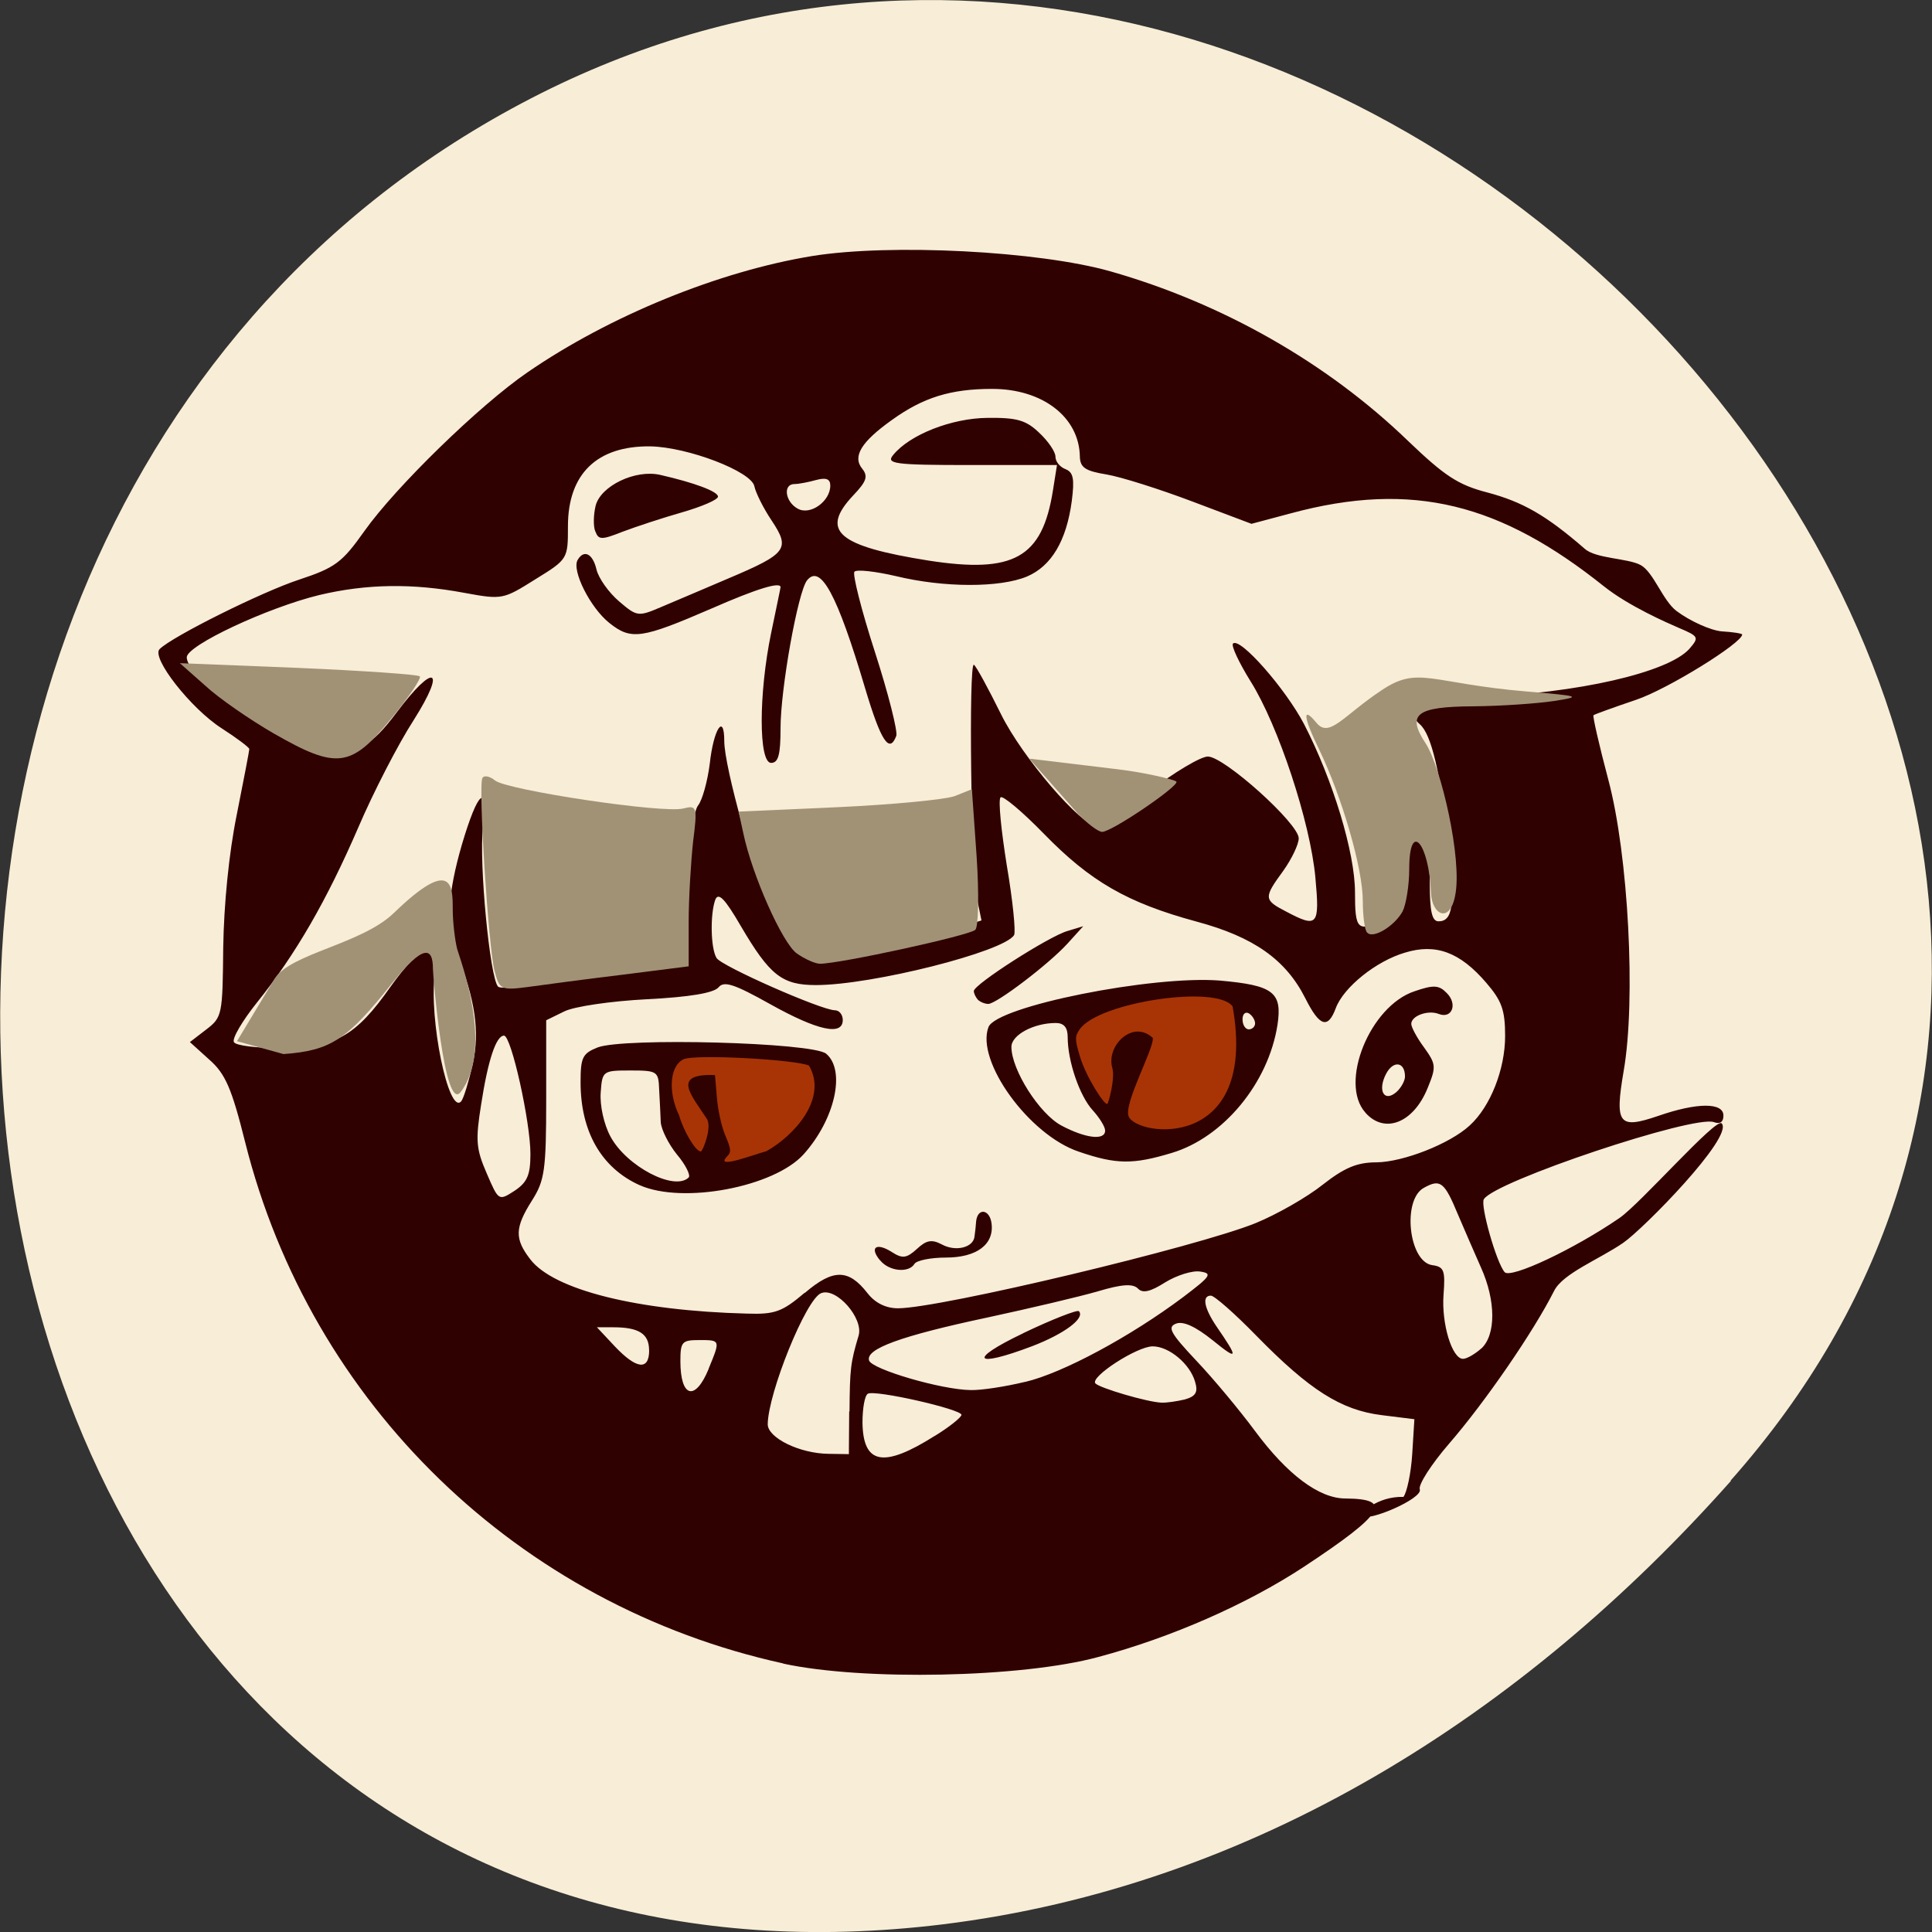 <svg xmlns="http://www.w3.org/2000/svg" viewBox="0 0 24 24"><rect x="0" y="0" width="24" height="24" fill="#333333" stroke="none"/><path d="m 21.496 18.395 c 7.918 -8.926 -4.57 -22.668 -15.02 -17.11 c -10.57 5.613 -7.754 24.2 5.227 22.621 c 3.863 -0.473 7.215 -2.598 9.801 -5.512" fill="#f8edd6"/><path d="m 9.73 20.664 c -3.289 -0.723 -5.867 -3.219 -6.684 -6.473 c -0.168 -0.672 -0.246 -0.852 -0.445 -1.027 l -0.242 -0.219 l 0.203 -0.156 c 0.199 -0.152 0.203 -0.184 0.211 -1.02 c 0.008 -0.527 0.07 -1.168 0.168 -1.648 c 0.086 -0.43 0.156 -0.797 0.156 -0.816 c 0 -0.02 -0.156 -0.137 -0.344 -0.258 c -0.383 -0.246 -0.879 -0.879 -0.77 -0.984 c 0.156 -0.156 1.27 -0.711 1.734 -0.863 c 0.449 -0.148 0.535 -0.215 0.809 -0.602 c 0.391 -0.551 1.43 -1.563 2.027 -1.973 c 1.016 -0.699 2.371 -1.254 3.539 -1.445 c 0.969 -0.156 2.809 -0.063 3.703 0.191 c 1.387 0.395 2.688 1.133 3.695 2.105 c 0.453 0.434 0.621 0.547 0.984 0.641 c 0.441 0.117 0.734 0.285 1.211 0.699 c 0.137 0.125 0.535 0.117 0.695 0.203 c 0.16 0.086 0.273 0.438 0.445 0.57 c 0.172 0.129 0.426 0.242 0.563 0.254 c 0.141 0.008 0.254 0.027 0.254 0.039 c 0 0.105 -0.926 0.68 -1.32 0.812 c -0.277 0.094 -0.516 0.18 -0.527 0.191 c -0.012 0.012 0.07 0.371 0.184 0.801 c 0.25 0.934 0.344 2.738 0.191 3.617 c -0.113 0.664 -0.063 0.727 0.43 0.559 c 0.484 -0.168 0.809 -0.168 0.809 -0.004 c 0 0.082 -0.043 0.109 -0.117 0.082 c -0.246 -0.094 -2.723 0.734 -2.859 0.957 c -0.047 0.074 0.156 0.789 0.258 0.906 c 0.074 0.086 0.863 -0.285 1.426 -0.672 c 0.262 -0.18 1.199 -1.25 1.27 -1.176 c 0.156 0.164 -0.977 1.316 -1.223 1.484 c -0.301 0.207 -0.75 0.379 -0.859 0.598 c -0.254 0.504 -0.855 1.379 -1.305 1.898 c -0.219 0.254 -0.383 0.508 -0.363 0.566 c 0.043 0.113 -0.645 0.41 -0.723 0.332 c -0.023 -0.027 0.188 -0.246 0.52 -0.238 c 0.043 -0.055 0.094 -0.293 0.109 -0.531 l 0.027 -0.434 l -0.41 -0.051 c -0.5 -0.063 -0.891 -0.309 -1.555 -0.988 c -0.266 -0.273 -0.52 -0.496 -0.563 -0.496 c -0.113 0 -0.086 0.152 0.07 0.383 c 0.277 0.402 0.27 0.43 -0.047 0.172 c -0.215 -0.172 -0.367 -0.242 -0.457 -0.207 c -0.109 0.043 -0.07 0.117 0.254 0.461 c 0.215 0.227 0.539 0.617 0.727 0.871 c 0.402 0.543 0.797 0.84 1.125 0.84 c 0.598 0.004 0.484 0.188 -0.516 0.848 c -0.707 0.465 -1.648 0.879 -2.555 1.121 c -0.949 0.258 -2.926 0.297 -3.914 0.082 m 1.883 -2.828 c 0.184 -0.113 0.328 -0.23 0.332 -0.262 c 0 -0.07 -1.082 -0.316 -1.164 -0.262 c -0.039 0.023 -0.066 0.184 -0.066 0.359 c 0.008 0.52 0.262 0.566 0.898 0.164 m -1.059 -0.305 c 0.004 -0.527 0.012 -0.602 0.113 -0.941 c 0.063 -0.215 -0.277 -0.602 -0.465 -0.527 c -0.188 0.07 -0.66 1.242 -0.664 1.629 c 0 0.168 0.395 0.363 0.754 0.367 l 0.254 0.004 c 0 -0.18 0.004 -0.355 0.004 -0.531 m 4.168 -0.148 c 0.137 -0.039 0.168 -0.09 0.129 -0.219 c -0.063 -0.223 -0.324 -0.441 -0.527 -0.441 c -0.195 0 -0.785 0.383 -0.711 0.461 c 0.059 0.059 0.641 0.23 0.816 0.238 c 0.066 0.004 0.195 -0.016 0.293 -0.039 m -5.914 -0.383 c 0.148 -0.359 0.148 -0.355 -0.121 -0.355 c -0.211 0 -0.23 0.023 -0.23 0.262 c 0 0.453 0.184 0.504 0.352 0.094 m 3.93 0.164 c 0.465 -0.109 1.309 -0.563 1.965 -1.055 c 0.34 -0.258 0.367 -0.293 0.211 -0.316 c -0.098 -0.016 -0.293 0.047 -0.434 0.133 c -0.184 0.117 -0.281 0.141 -0.34 0.078 c -0.063 -0.063 -0.199 -0.055 -0.5 0.035 c -0.227 0.066 -0.844 0.211 -1.367 0.324 c -1.082 0.23 -1.52 0.391 -1.473 0.535 c 0.035 0.109 0.898 0.363 1.262 0.367 c 0.129 0.004 0.434 -0.043 0.676 -0.102 m -0.023 -0.605 c 0.359 -0.172 0.672 -0.293 0.691 -0.273 c 0.082 0.086 -0.18 0.281 -0.578 0.434 c -0.73 0.277 -0.809 0.172 -0.113 -0.16 m -4.648 0.211 c 0 -0.203 -0.125 -0.285 -0.445 -0.285 h -0.203 l 0.223 0.238 c 0.27 0.285 0.426 0.301 0.426 0.047 m 10.336 -0.02 c 0.184 -0.168 0.184 -0.594 -0.004 -1.01 c -0.078 -0.176 -0.207 -0.473 -0.285 -0.656 c -0.168 -0.406 -0.219 -0.445 -0.422 -0.332 c -0.273 0.145 -0.191 0.918 0.102 0.961 c 0.148 0.02 0.164 0.066 0.141 0.367 c -0.027 0.359 0.105 0.797 0.242 0.797 c 0.047 0 0.148 -0.059 0.227 -0.129 m -8.402 -0.691 c 0.352 -0.301 0.543 -0.297 0.777 0.004 c 0.094 0.121 0.227 0.188 0.379 0.188 c 0.523 0 3.727 -0.766 4.445 -1.059 c 0.266 -0.109 0.641 -0.324 0.832 -0.477 c 0.27 -0.211 0.426 -0.277 0.668 -0.277 c 0.332 -0.004 0.91 -0.23 1.156 -0.457 c 0.258 -0.234 0.441 -0.699 0.441 -1.113 c 0 -0.324 -0.043 -0.438 -0.234 -0.66 c -0.328 -0.383 -0.629 -0.492 -1.01 -0.375 c -0.359 0.105 -0.762 0.43 -0.859 0.688 c -0.098 0.266 -0.203 0.23 -0.379 -0.121 c -0.242 -0.48 -0.641 -0.762 -1.352 -0.953 c -0.863 -0.234 -1.32 -0.5 -1.895 -1.09 c -0.27 -0.277 -0.512 -0.48 -0.539 -0.453 c -0.031 0.031 0.008 0.41 0.078 0.848 c 0.074 0.434 0.113 0.824 0.09 0.863 c -0.125 0.207 -1.766 0.621 -2.461 0.621 c -0.422 0 -0.574 -0.121 -0.934 -0.734 c -0.195 -0.336 -0.277 -0.422 -0.316 -0.328 c -0.066 0.18 -0.059 0.609 0.016 0.727 c 0.066 0.102 1.297 0.645 1.469 0.648 c 0.055 0 0.098 0.055 0.098 0.121 c 0 0.199 -0.309 0.133 -0.898 -0.195 c -0.453 -0.254 -0.578 -0.293 -0.645 -0.211 c -0.059 0.07 -0.359 0.121 -0.891 0.148 c -0.445 0.023 -0.906 0.09 -1.027 0.152 l -0.223 0.109 v 0.98 c 0 0.883 -0.02 1.012 -0.176 1.258 c -0.215 0.34 -0.219 0.477 -0.02 0.734 c 0.293 0.379 1.332 0.637 2.687 0.672 c 0.352 0.012 0.441 -0.023 0.719 -0.258 m 0.938 -0.402 c -0.137 -0.164 -0.047 -0.227 0.145 -0.105 c 0.133 0.086 0.184 0.078 0.313 -0.039 c 0.117 -0.109 0.184 -0.121 0.309 -0.055 c 0.172 0.094 0.395 0.039 0.406 -0.102 c 0.008 -0.051 0.016 -0.133 0.02 -0.188 c 0.02 -0.168 0.168 -0.148 0.191 0.027 c 0.035 0.262 -0.184 0.426 -0.566 0.426 c -0.188 0 -0.363 0.035 -0.391 0.078 c -0.07 0.117 -0.316 0.094 -0.426 -0.043 m -2.988 -0.934 c -0.477 -0.215 -0.734 -0.668 -0.734 -1.277 c 0 -0.309 0.023 -0.359 0.211 -0.434 c 0.32 -0.125 2.676 -0.063 2.84 0.078 c 0.246 0.207 0.109 0.816 -0.281 1.25 c -0.367 0.406 -1.5 0.621 -2.035 0.383 m 0.609 -0.098 c 0.023 -0.027 -0.039 -0.156 -0.145 -0.281 c -0.105 -0.129 -0.195 -0.309 -0.203 -0.402 c -0.004 -0.094 -0.012 -0.277 -0.02 -0.41 c -0.008 -0.223 -0.023 -0.234 -0.355 -0.234 c -0.344 0 -0.352 0.004 -0.371 0.273 c -0.012 0.16 0.039 0.395 0.121 0.547 c 0.199 0.371 0.797 0.684 0.973 0.508 m 4.844 -0.32 c -0.617 -0.207 -1.281 -1.125 -1.121 -1.547 c 0.098 -0.258 2.035 -0.645 2.875 -0.578 c 0.664 0.059 0.777 0.145 0.715 0.551 c -0.113 0.723 -0.672 1.398 -1.313 1.59 c -0.48 0.145 -0.688 0.145 -1.156 -0.016 m 0.328 -0.262 c 0 -0.047 -0.07 -0.16 -0.156 -0.254 c -0.16 -0.176 -0.309 -0.605 -0.309 -0.906 c 0 -0.121 -0.047 -0.176 -0.148 -0.176 c -0.273 0 -0.551 0.148 -0.551 0.297 c 0 0.285 0.348 0.832 0.621 0.977 c 0.301 0.16 0.543 0.188 0.543 0.063 m 1.863 -1.332 c 0 -0.043 -0.035 -0.098 -0.078 -0.125 c -0.043 -0.023 -0.078 0.008 -0.078 0.074 c 0 0.07 0.035 0.125 0.078 0.125 c 0.043 0 0.078 -0.035 0.078 -0.074 m 1.371 1.109 c -0.332 -0.367 0.055 -1.324 0.609 -1.508 c 0.238 -0.082 0.305 -0.078 0.402 0.023 c 0.137 0.137 0.063 0.324 -0.102 0.258 c -0.133 -0.051 -0.34 0.023 -0.34 0.125 c 0 0.039 0.07 0.172 0.16 0.293 c 0.148 0.207 0.152 0.238 0.043 0.504 c -0.176 0.434 -0.535 0.574 -0.773 0.305 m 0.492 -0.449 c 0 -0.184 -0.145 -0.203 -0.234 -0.035 c -0.109 0.207 -0.027 0.359 0.125 0.23 c 0.059 -0.051 0.109 -0.141 0.109 -0.195 m -5.305 -0.953 c -0.027 -0.031 -0.051 -0.078 -0.051 -0.109 c 0 -0.082 0.934 -0.68 1.164 -0.746 l 0.195 -0.059 l -0.195 0.215 c -0.23 0.254 -0.883 0.75 -0.984 0.75 c -0.043 0 -0.098 -0.023 -0.129 -0.051 m -5.559 1.914 c 0 -0.398 -0.238 -1.469 -0.328 -1.469 c -0.098 0 -0.199 0.301 -0.285 0.859 c -0.07 0.441 -0.063 0.547 0.07 0.852 c 0.148 0.344 0.148 0.344 0.348 0.215 c 0.156 -0.105 0.195 -0.195 0.195 -0.457 m -0.715 -1.121 c 0.086 -0.406 0.031 -0.789 -0.207 -1.395 c -0.129 -0.328 -0.105 -0.719 0.07 -1.324 c 0.199 -0.676 0.328 -0.781 0.262 -0.215 c -0.051 0.434 0.086 1.871 0.188 1.977 c 0.031 0.031 0.301 0.008 0.598 -0.055 c 0.297 -0.063 0.809 -0.137 1.133 -0.164 l 0.594 -0.055 l 0.031 -0.93 c 0.02 -0.574 0.07 -0.973 0.129 -1.047 c 0.051 -0.063 0.117 -0.297 0.145 -0.52 c 0.047 -0.43 0.18 -0.633 0.18 -0.277 c 0 0.316 0.379 1.676 0.582 2.086 c 0.285 0.57 0.332 0.59 1.109 0.488 c 0.371 -0.051 0.859 -0.148 1.09 -0.219 l 0.414 -0.129 l -0.059 -0.289 c -0.07 -0.336 -0.102 -2.93 -0.035 -2.887 c 0.027 0.016 0.176 0.289 0.336 0.613 c 0.266 0.539 1 1.395 1.199 1.395 c 0.039 0 0.324 -0.195 0.641 -0.434 c 0.313 -0.238 0.641 -0.434 0.73 -0.434 c 0.203 0 1.129 0.832 1.129 1.016 c 0 0.074 -0.086 0.254 -0.191 0.402 c -0.246 0.336 -0.246 0.363 0.035 0.508 c 0.391 0.207 0.418 0.176 0.363 -0.422 c -0.063 -0.688 -0.461 -1.891 -0.805 -2.438 c -0.145 -0.234 -0.242 -0.441 -0.219 -0.469 c 0.086 -0.086 0.652 0.559 0.883 1 c 0.359 0.695 0.633 1.598 0.633 2.09 c 0 0.461 0.031 0.492 0.34 0.352 c 0.223 -0.105 0.277 -0.273 0.281 -0.84 c 0 -0.227 0.035 -0.41 0.074 -0.41 c 0.145 0 0.234 0.305 0.234 0.781 c 0 0.355 0.027 0.477 0.109 0.477 c 0.18 0 0.207 -0.215 0.121 -0.965 c -0.098 -0.883 -0.211 -1.363 -0.355 -1.484 c -0.113 -0.094 -0.145 -0.305 -0.047 -0.313 c 0.031 0 0.391 -0.016 0.793 -0.027 c 1.211 -0.043 2.336 -0.301 2.602 -0.594 c 0.125 -0.145 0.121 -0.156 -0.129 -0.262 c -0.145 -0.063 -0.621 -0.27 -0.93 -0.516 c -1.277 -1.02 -2.367 -1.32 -3.895 -0.906 l -0.484 0.129 l -0.734 -0.277 c -0.402 -0.152 -0.883 -0.305 -1.066 -0.336 c -0.266 -0.043 -0.328 -0.086 -0.332 -0.223 c -0.008 -0.488 -0.461 -0.84 -1.09 -0.84 c -0.512 0 -0.855 0.105 -1.246 0.387 c -0.379 0.27 -0.492 0.453 -0.367 0.605 c 0.074 0.094 0.055 0.156 -0.113 0.332 c -0.414 0.441 -0.195 0.629 0.938 0.809 c 1.059 0.164 1.41 -0.035 1.543 -0.867 l 0.051 -0.32 h -1.066 c -0.965 0 -1.059 -0.016 -0.969 -0.125 c 0.207 -0.254 0.727 -0.457 1.172 -0.461 c 0.363 -0.004 0.477 0.027 0.641 0.184 c 0.113 0.105 0.203 0.238 0.203 0.297 c 0 0.063 0.055 0.129 0.125 0.156 c 0.098 0.039 0.113 0.121 0.078 0.395 c -0.066 0.496 -0.254 0.809 -0.555 0.938 c -0.336 0.141 -1.031 0.141 -1.629 -0.004 c -0.254 -0.059 -0.488 -0.086 -0.516 -0.055 c -0.027 0.027 0.086 0.477 0.254 0.996 c 0.168 0.52 0.285 0.988 0.266 1.043 c -0.086 0.227 -0.191 0.066 -0.387 -0.59 c -0.348 -1.172 -0.555 -1.551 -0.723 -1.34 c -0.113 0.148 -0.328 1.344 -0.328 1.836 c 0 0.328 -0.027 0.43 -0.117 0.43 c -0.156 0 -0.156 -0.859 0 -1.613 c 0.063 -0.305 0.117 -0.559 0.117 -0.57 c 0 -0.07 -0.289 0.016 -0.859 0.266 c -0.867 0.375 -0.996 0.395 -1.266 0.18 c -0.238 -0.188 -0.473 -0.656 -0.395 -0.785 c 0.078 -0.133 0.188 -0.078 0.234 0.121 c 0.027 0.109 0.152 0.285 0.281 0.395 c 0.219 0.188 0.238 0.191 0.512 0.074 c 0.16 -0.066 0.539 -0.23 0.844 -0.359 c 0.73 -0.309 0.773 -0.367 0.539 -0.719 c -0.105 -0.156 -0.199 -0.348 -0.215 -0.426 c -0.035 -0.184 -0.828 -0.488 -1.293 -0.496 c -0.66 -0.008 -1.023 0.34 -1.023 0.992 c 0 0.406 0 0.41 -0.406 0.66 c -0.398 0.25 -0.41 0.254 -0.879 0.168 c -0.645 -0.121 -1.215 -0.113 -1.805 0.027 c -0.641 0.156 -1.645 0.625 -1.645 0.773 c 0 0.277 1.121 1 1.727 1.117 c 0.402 0.078 0.555 0 0.879 -0.43 c 0.469 -0.625 0.625 -0.559 0.215 0.09 c -0.195 0.301 -0.504 0.902 -0.688 1.332 c -0.395 0.914 -0.781 1.582 -1.258 2.176 c -0.184 0.23 -0.316 0.453 -0.289 0.496 c 0.023 0.043 0.285 0.074 0.582 0.074 c 0.672 0 0.93 -0.145 1.363 -0.762 c 0.176 -0.25 0.383 -0.469 0.457 -0.484 c 0.121 -0.023 0.133 0.016 0.094 0.316 c -0.078 0.563 0.172 1.773 0.328 1.59 c 0.031 -0.039 0.094 -0.25 0.145 -0.469 m 1.52 -6.609 c -0.027 -0.063 -0.023 -0.207 0.004 -0.32 c 0.063 -0.246 0.492 -0.453 0.801 -0.383 c 0.43 0.098 0.719 0.207 0.719 0.27 c 0 0.039 -0.203 0.125 -0.445 0.195 c -0.246 0.07 -0.578 0.18 -0.742 0.242 c -0.258 0.102 -0.297 0.102 -0.336 -0.004 m 2.918 -0.57 c 0 -0.082 -0.051 -0.102 -0.172 -0.07 c -0.098 0.027 -0.219 0.051 -0.273 0.051 c -0.145 0 -0.117 0.219 0.039 0.305 c 0.156 0.09 0.406 -0.09 0.406 -0.285" fill="#300101"/><g fill="#a19276"><path d="m 6.145 12.07 c -0.078 -0.297 -0.207 -2.316 -0.152 -2.406 c 0.02 -0.035 0.09 -0.023 0.156 0.031 c 0.148 0.121 2.098 0.414 2.34 0.348 c 0.168 -0.043 0.176 -0.02 0.121 0.41 c -0.027 0.25 -0.055 0.703 -0.055 1 v 0.551 l -0.828 0.105 c -0.453 0.055 -0.98 0.125 -1.172 0.152 c -0.328 0.043 -0.352 0.031 -0.41 -0.195"/><path d="m 9.898 11.844 c -0.18 -0.129 -0.555 -0.973 -0.664 -1.492 l -0.059 -0.27 l 1.234 -0.055 c 0.676 -0.031 1.328 -0.094 1.449 -0.137 l 0.215 -0.086 l 0.059 0.836 c 0.031 0.461 0.023 0.871 -0.016 0.91 c -0.066 0.07 -1.684 0.422 -1.93 0.422 c -0.059 0 -0.191 -0.059 -0.289 -0.129"/><path d="m 13.383 10.1 l -0.598 -0.676 l 1.039 0.125 c 0.391 0.043 0.77 0.137 0.789 0.16 c 0.047 0.047 -0.801 0.625 -0.922 0.625 c -0.047 0 -0.188 -0.105 -0.309 -0.234"/><path d="m 16.984 11.586 c -0.031 -0.027 -0.055 -0.207 -0.055 -0.398 c 0 -0.395 -0.254 -1.277 -0.539 -1.871 c -0.203 -0.414 -0.215 -0.555 -0.035 -0.336 c 0.16 0.191 0.332 -0.09 0.801 -0.402 c 0.465 -0.316 0.602 -0.09 1.82 0.012 c 0.656 0.055 0.676 0.063 0.328 0.117 c -0.203 0.031 -0.652 0.063 -1 0.066 c -0.715 0.004 -0.832 0.098 -0.594 0.461 c 0.191 0.293 0.457 1.441 0.367 1.887 c -0.066 0.355 -0.289 0.246 -0.301 -0.031 c -0.023 -0.617 -0.27 -0.91 -0.27 -0.297 c 0 0.203 -0.039 0.441 -0.082 0.527 c -0.098 0.18 -0.363 0.344 -0.438 0.266"/><path d="m 3.41 9.117 c -0.305 -0.176 -0.695 -0.445 -0.863 -0.602 l -0.313 -0.277 l 1.473 0.059 c 0.809 0.035 1.488 0.082 1.508 0.105 c 0.023 0.023 -0.141 0.266 -0.367 0.539 c -0.488 0.594 -0.668 0.617 -1.437 0.176"/><path d="m 3.41 12.16 c 0.195 -0.316 1.082 -0.43 1.484 -0.82 c 0.727 -0.703 0.73 -0.332 0.73 -0.047 c 0 0.16 0.027 0.383 0.055 0.496 c 0.035 0.125 0.461 1.234 0.043 1.777 c -0.203 0.262 -0.344 -1.453 -0.344 -1.531 c 0 -0.277 -0.121 -0.305 -0.508 0.18 c -0.559 0.703 -0.762 0.836 -1.348 0.879 l -0.578 -0.16"/></g><g fill="#a83405"><path d="m 14.02 13.867 c -0.063 -0.16 0.316 -0.84 0.301 -0.973 c -0.25 -0.234 -0.582 0.098 -0.504 0.371 c 0.039 0.129 -0.047 0.434 -0.059 0.445 c -0.027 0.043 -0.27 -0.336 -0.344 -0.59 c -0.063 -0.211 -0.063 -0.246 0 -0.336 c 0.238 -0.336 1.707 -0.555 1.898 -0.281 c 0.32 1.805 -1.191 1.621 -1.293 1.363"/><path d="m 9.03 14.367 c 0.055 -0.051 0.055 -0.086 -0.02 -0.262 c -0.047 -0.109 -0.094 -0.324 -0.105 -0.477 l -0.023 -0.273 c -0.543 -0.02 -0.301 0.238 -0.102 0.543 c 0.07 0.102 -0.051 0.406 -0.074 0.406 c -0.066 0 -0.215 -0.254 -0.27 -0.449 c -0.133 -0.273 -0.125 -0.602 0.051 -0.695 c 0.137 -0.07 1.422 0.004 1.563 0.078 c 0.238 0.41 -0.191 0.875 -0.531 1.063 c -0.137 0.035 -0.652 0.234 -0.488 0.066"/></g></svg>